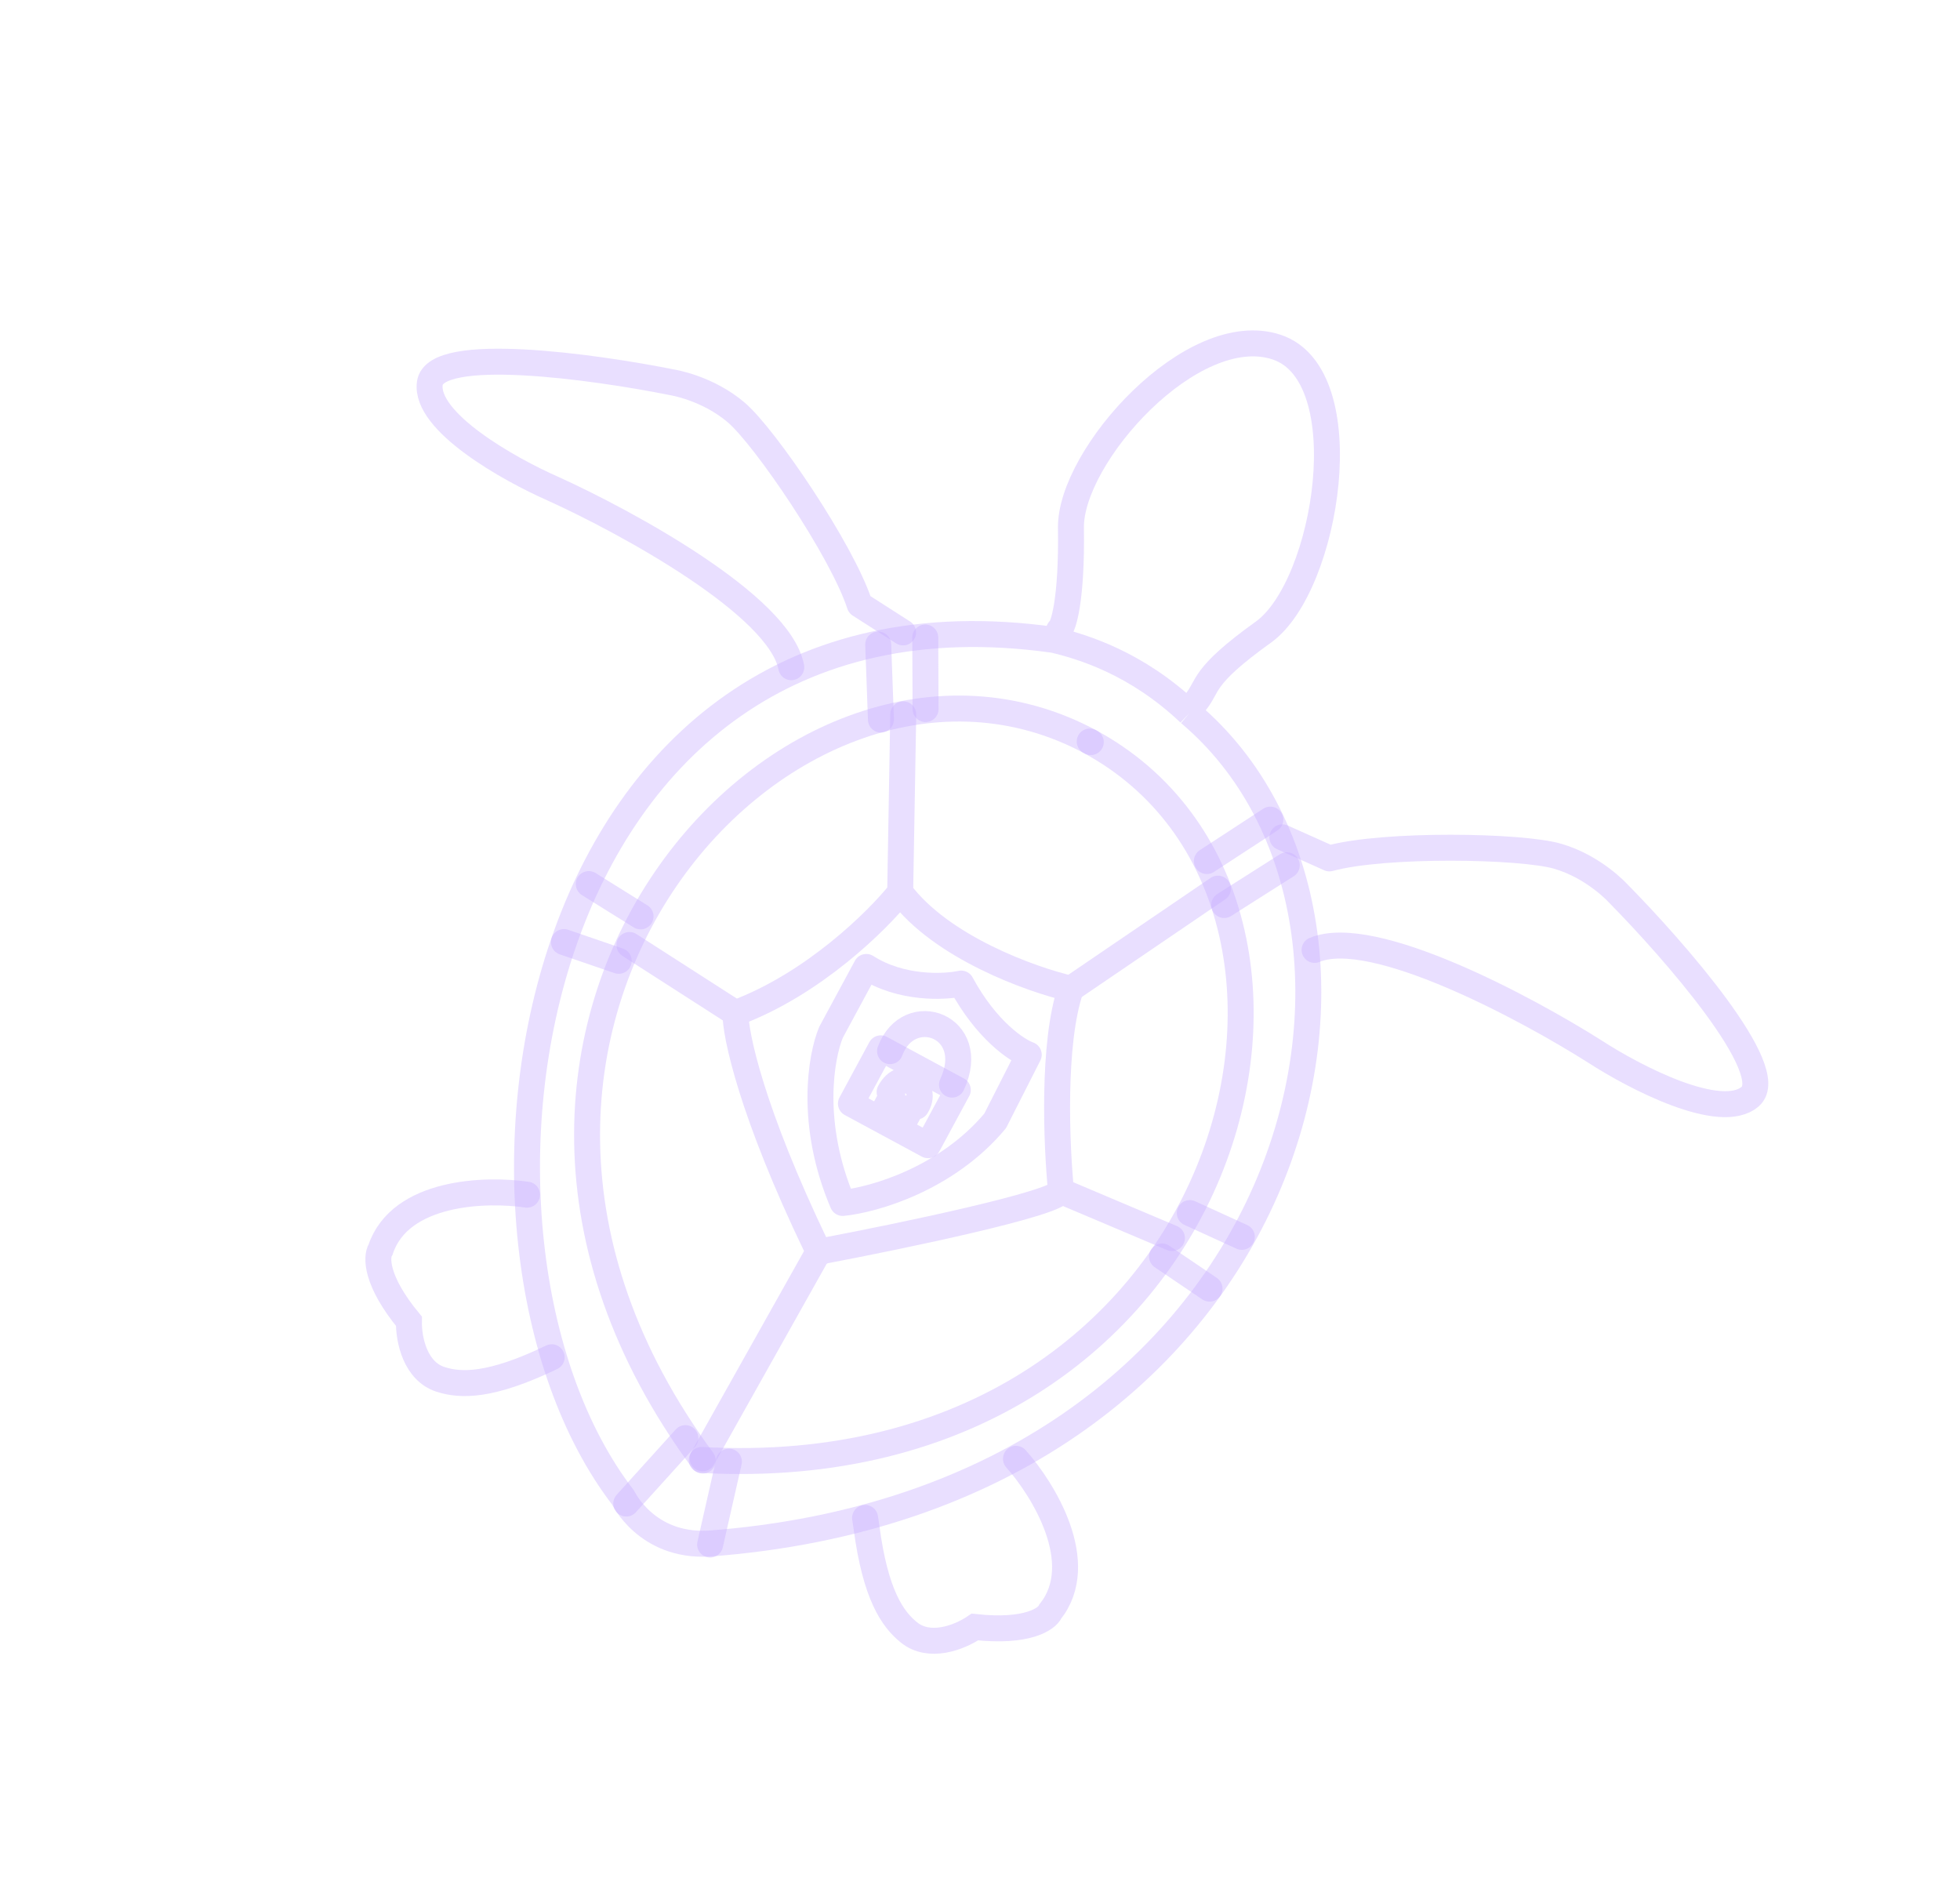 <svg width="604" height="583" viewBox="0 0 604 583" fill="none" xmlns="http://www.w3.org/2000/svg">
<g filter="url(#filter0_f_100_34)">
<path d="M274.282 323.892C280.022 308.329 301.819 316.103 293.374 334.205M266.967 297.945L256.097 318.069C252.976 325.493 249.324 346.406 259.683 370.665C269.072 369.737 291.613 363.382 306.667 345.384L317.021 324.981C313.302 323.638 303.93 317.377 296.195 303.067C290.911 304.212 277.667 304.791 266.967 297.945Z" stroke="#C8AFFF" stroke-opacity="0.4" stroke-width="8" stroke-linecap="round" stroke-linejoin="round"/>
<path d="M277.188 348.129C277.188 348.129 280.365 342.246 280.811 341.421M277.188 348.129C274.608 346.735 270.996 344.784 270.996 344.784L274.619 338.076C275.478 337.473 274.661 336.765 274.145 336.487C278.325 328.746 286.262 335.033 282.401 340.946C282.057 340.76 281.257 340.595 280.811 341.421M277.188 348.129L280.811 341.421M262.224 340.046L271.421 323.018L295.158 335.839L285.96 352.867L262.224 340.046Z" stroke="#C8AFFF" stroke-opacity="0.4" stroke-width="8" stroke-linecap="round" stroke-linejoin="round"/>
<path d="M278.348 220.108L277.403 274.922M277.403 274.922C270.48 283.625 250.634 303.256 226.63 312.154M277.403 274.922C290.092 291.907 317.751 301.826 329.995 304.662M226.63 312.154L193.967 291.179M226.63 312.154C226.595 318.801 231.548 342.539 251.641 384.321L251.836 386.426M251.836 386.426L216.522 449.338M251.836 386.426L253.705 385.435C277.464 380.938 325.381 370.959 326.975 367.021M326.975 367.021L361.156 381.484M326.975 367.021C325.576 353.156 324.222 321.274 329.995 304.662M329.995 304.662L375.317 273.818" stroke="#C8AFFF" stroke-opacity="0.4" stroke-width="8" stroke-linecap="round" stroke-linejoin="round"/>
<path d="M270.631 198.607L271.475 221.726M285.132 196.441L285.223 218.487M371.913 265.312L391.473 252.547M377.258 278.863L396.539 266.615M358.091 387.159L372.735 397.068M366.648 373.784L382.686 381.113M224.624 450.38L218.832 475.914M211.208 443.134L192.989 463.288M181.44 272.412L197.395 282.363M173.791 290.277L190.665 296.059" stroke="#C8AFFF" stroke-opacity="0.4" stroke-width="8" stroke-linecap="round" stroke-linejoin="round"/>
<path d="M335.815 228.484C427.666 278.096 381.274 459.006 216.244 449.854" stroke="#C8AFFF" stroke-opacity="0.4" stroke-width="8" stroke-linecap="round" stroke-linejoin="round"/>
<path d="M336.144 228.662C244.294 179.05 118.436 317.037 216.573 450.032" stroke="#C8AFFF" stroke-opacity="0.4" stroke-width="8" stroke-linecap="round" stroke-linejoin="round"/>
<path d="M162.408 368.117C149.872 366.234 123.292 366.986 117.263 385.059C115.883 387.202 115.701 394.614 126.013 407.116C125.912 413.061 128.099 422.529 135.681 425.003C141.915 427.037 151.09 427.327 170.009 418.216" stroke="#C8AFFF" stroke-opacity="0.4" stroke-width="8" stroke-linecap="round"/>
<path d="M313.085 449.503C321.533 458.955 335.477 481.596 323.669 496.547C322.633 498.876 316.534 503.092 300.425 501.323C295.509 504.667 286.392 508.03 280.165 503.045C275.047 498.947 269.773 491.433 267.02 470.615L266.587 467.715" stroke="#C8AFFF" stroke-opacity="0.4" stroke-width="8" stroke-linecap="round"/>
<path d="M278.293 194.866L264.918 186.308C259.498 169.605 235.78 134.694 226.902 127.114C218.024 119.533 207.252 117.833 207.252 117.833C183.002 112.956 134.093 106.179 132.456 118.093C130.82 130.008 156.983 144.672 170.269 150.515C193.294 160.952 240.243 186.578 243.84 205.585" stroke="#C8AFFF" stroke-opacity="0.4" stroke-width="8" stroke-linecap="round" stroke-linejoin="round"/>
<path d="M395.189 258.006L409.679 264.499C426.619 259.874 468.819 260.568 480.026 263.836C491.233 267.104 498.561 275.181 498.561 275.181C515.936 292.786 548.42 329.973 539.353 337.874C530.286 345.775 503.678 331.936 491.507 324.029C470.154 310.496 422.982 285.283 405.114 292.695" stroke="#C8AFFF" stroke-opacity="0.4" stroke-width="8" stroke-linecap="round" stroke-linejoin="round"/>
<path d="M366.532 219.745L368.204 216.649C372.787 211.125 369.763 208.826 389.364 194.75C408.965 180.674 419.417 115.664 393.45 106.971C367.484 98.278 329.684 140.518 330.023 162.697C330.361 184.876 327.652 193.412 326.407 194.072L324.735 197.168M366.532 219.745C443.467 284.63 401.648 462.011 218.317 475.636C199.13 476.604 192 461.421 192 461.421C130.496 381.541 160.255 173.916 324.735 197.168M366.532 219.745C350.226 204.272 333.597 199.272 324.735 197.168" stroke="#C8AFFF" stroke-opacity="0.4" stroke-width="8" stroke-linejoin="round"/>
</g>
<defs>
<filter id="filter0_f_100_34" x="104.59" y="93.809" width="448.329" height="423.763" filterUnits="userSpaceOnUse" color-interpolation-filters="sRGB">
<feFlood flood-opacity="0" result="BackgroundImageFix"/>
<feBlend mode="normal" in="SourceGraphic" in2="BackgroundImageFix" result="shape"/>
<feGaussianBlur stdDeviation="4" result="effect1_foregroundBlur_100_34"/>
</filter>
</defs>
</svg>
